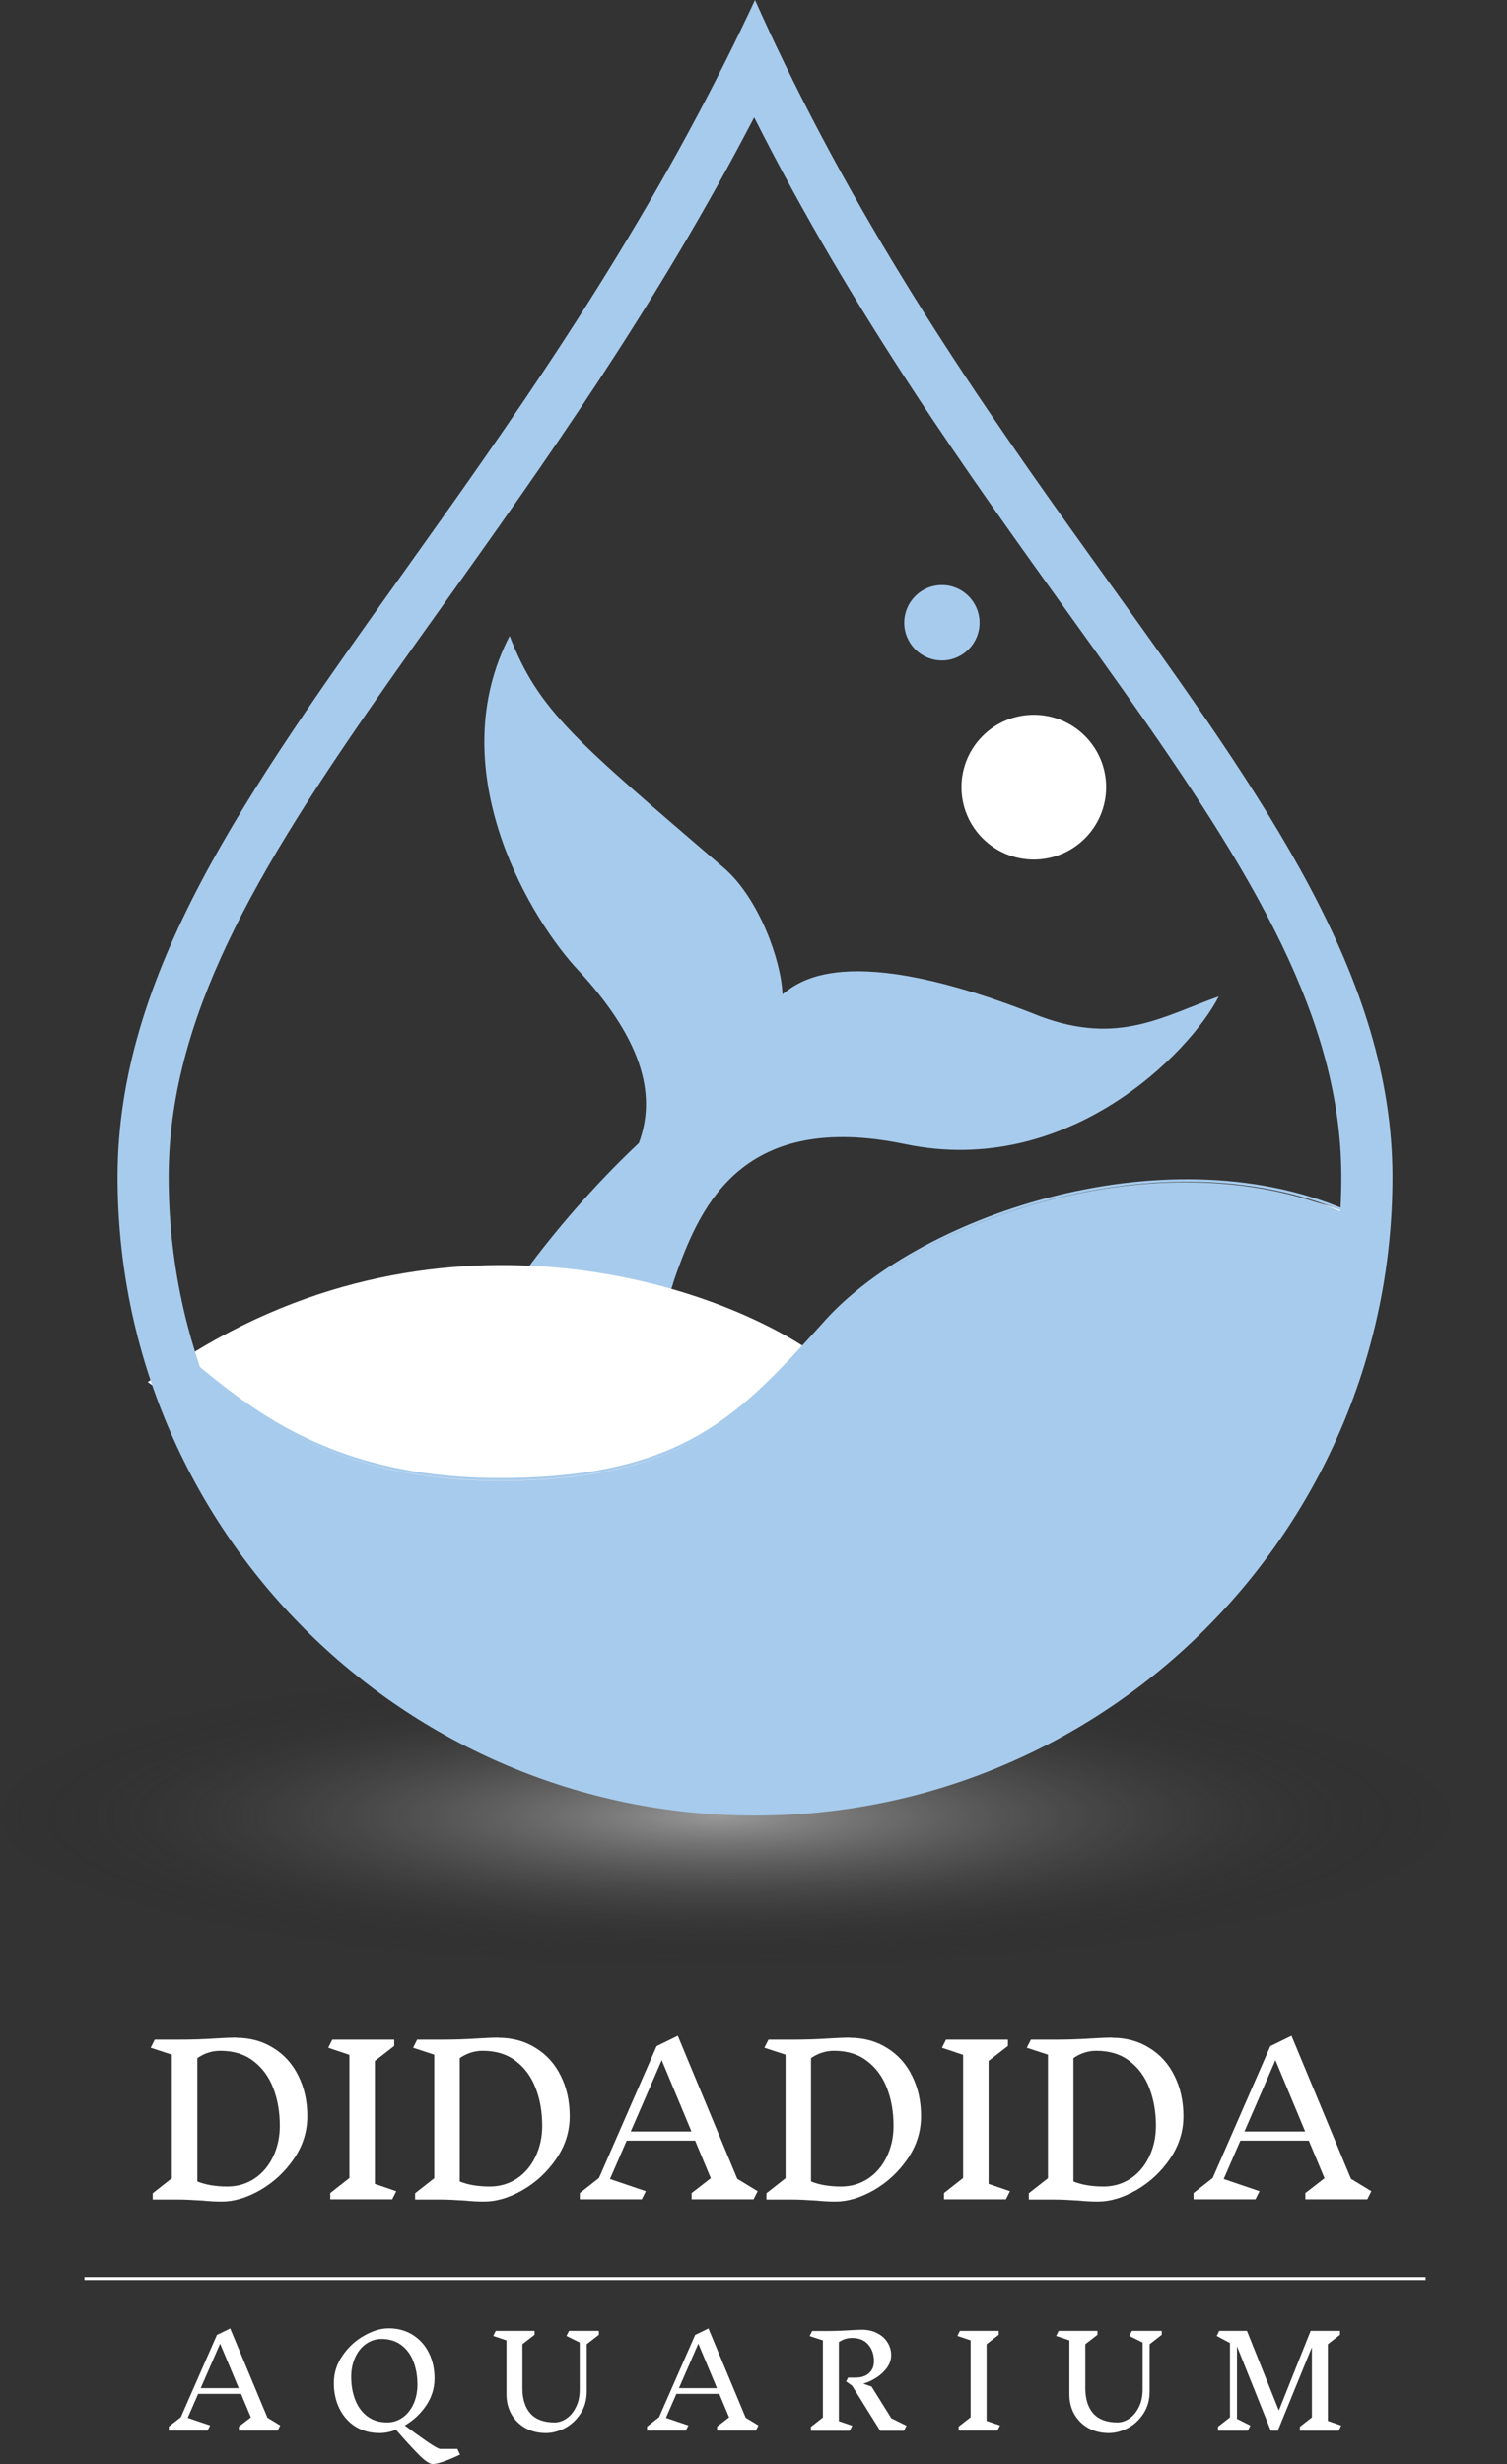<svg width="82" height="134" viewBox="0 0 82 134" fill="none" xmlns="http://www.w3.org/2000/svg">
<rect x="0" y="0" width="82" height="134" fill="#333333" stroke="none"/>
<path d="M12.854 110.81C13.615 110.81 14.287 110.995 14.871 111.363C15.462 111.724 15.916 112.229 16.234 112.878C16.559 113.526 16.721 114.259 16.721 115.077C16.721 115.917 16.474 116.695 15.979 117.41C15.491 118.117 14.882 118.681 14.15 119.101C13.426 119.514 12.732 119.72 12.067 119.72C11.727 119.72 11.383 119.702 11.036 119.665C10.467 119.628 10.027 119.609 9.717 119.609H8.31V119.267L9.351 118.449V111.728L8.199 111.352L8.42 110.91H9.706C10.408 110.91 11.091 110.888 11.756 110.844C12.259 110.814 12.624 110.799 12.854 110.799V110.81ZM12.377 118.902C12.909 118.902 13.393 118.762 13.829 118.482C14.265 118.195 14.605 117.8 14.848 117.299C15.1 116.791 15.225 116.223 15.225 115.597C15.225 114.845 15.107 114.164 14.871 113.552C14.634 112.933 14.272 112.439 13.784 112.071C13.304 111.702 12.706 111.518 11.989 111.518C11.538 111.518 11.121 111.651 10.737 111.916V118.626C11.187 118.81 11.734 118.902 12.377 118.902Z" fill="white"/>
<path d="M21.34 119.598H17.97V119.256L19.012 118.438V111.739L17.859 111.352L18.081 110.91H21.45V111.253L20.397 112.071V118.758L21.561 119.156L21.34 119.598Z" fill="white"/>
<path d="M27.131 110.81C27.892 110.81 28.565 110.995 29.148 111.363C29.739 111.724 30.194 112.229 30.512 112.878C30.837 113.526 30.999 114.259 30.999 115.077C30.999 115.917 30.752 116.695 30.257 117.41C29.769 118.117 29.16 118.681 28.428 119.101C27.704 119.514 27.009 119.72 26.345 119.72C26.005 119.72 25.661 119.702 25.314 119.665C24.745 119.628 24.305 119.609 23.995 119.609H22.587V119.267L23.629 118.449V111.728L22.477 111.352L22.698 110.91H23.984C24.686 110.91 25.369 110.888 26.034 110.844C26.537 110.814 26.902 110.799 27.131 110.799V110.81ZM26.655 118.902C27.187 118.902 27.671 118.762 28.107 118.482C28.543 118.195 28.882 117.8 29.126 117.299C29.378 116.791 29.503 116.223 29.503 115.597C29.503 114.845 29.385 114.164 29.148 113.552C28.912 112.933 28.55 112.439 28.062 112.071C27.582 111.702 26.984 111.518 26.267 111.518C25.816 111.518 25.399 111.651 25.015 111.916V118.626C25.465 118.81 26.012 118.902 26.655 118.902Z" fill="white"/>
<path d="M41.004 119.598H37.634V119.256L38.676 118.449L37.823 116.404H34.099L33.19 118.493L35.141 119.156L34.919 119.598H31.55V119.256L32.592 118.438L35.728 111.264L36.881 110.7L40.117 118.482L41.225 119.156L41.004 119.598ZM36.005 112.026L34.321 115.906H37.623L36.005 112.026Z" fill="white"/>
<path d="M46.247 110.81C47.008 110.81 47.681 110.995 48.264 111.363C48.855 111.724 49.31 112.229 49.627 112.878C49.953 113.526 50.115 114.259 50.115 115.077C50.115 115.917 49.867 116.695 49.373 117.41C48.885 118.117 48.275 118.681 47.544 119.101C46.82 119.514 46.125 119.72 45.46 119.72C45.12 119.72 44.777 119.702 44.429 119.665C43.861 119.628 43.421 119.609 43.111 119.609H41.703V119.267L42.745 118.449V111.728L41.592 111.352L41.814 110.91H43.099C43.801 110.91 44.485 110.888 45.15 110.844C45.652 110.814 46.018 110.799 46.247 110.799V110.81ZM45.77 118.902C46.303 118.902 46.786 118.762 47.222 118.482C47.658 118.195 47.998 117.8 48.242 117.299C48.493 116.791 48.619 116.223 48.619 115.597C48.619 114.845 48.501 114.164 48.264 113.552C48.028 112.933 47.666 112.439 47.178 112.071C46.698 111.702 46.099 111.518 45.383 111.518C44.932 111.518 44.514 111.651 44.13 111.916V118.626C44.581 118.81 45.128 118.902 45.77 118.902Z" fill="white"/>
<path d="M54.733 119.598H51.364V119.256L52.406 118.438V111.739L51.253 111.352L51.475 110.91H54.844V111.253L53.791 112.071V118.758L54.955 119.156L54.733 119.598Z" fill="white"/>
<path d="M60.525 110.81C61.286 110.81 61.958 110.995 62.542 111.363C63.133 111.724 63.587 112.229 63.905 112.878C64.23 113.526 64.393 114.259 64.393 115.077C64.393 115.917 64.145 116.695 63.65 117.41C63.163 118.117 62.553 118.681 61.822 119.101C61.097 119.514 60.403 119.72 59.738 119.72C59.398 119.72 59.054 119.702 58.707 119.665C58.138 119.628 57.699 119.609 57.388 119.609H55.981V119.267L57.023 118.449V111.728L55.87 111.352L56.092 110.91H57.377C58.079 110.91 58.763 110.888 59.428 110.844C59.93 110.814 60.296 110.799 60.525 110.799V110.81ZM60.048 118.902C60.58 118.902 61.064 118.762 61.5 118.482C61.936 118.195 62.276 117.8 62.52 117.299C62.771 116.791 62.897 116.223 62.897 115.597C62.897 114.845 62.778 114.164 62.542 113.552C62.306 112.933 61.944 112.439 61.456 112.071C60.976 111.702 60.377 111.518 59.66 111.518C59.21 111.518 58.792 111.651 58.408 111.916V118.626C58.859 118.81 59.406 118.902 60.048 118.902Z" fill="white"/>
<path d="M74.397 119.598H71.028V119.256L72.07 118.449L71.216 116.404H67.492L66.584 118.493L68.534 119.156L68.312 119.598H64.943V119.256L65.985 118.438L69.122 111.264L70.274 110.7L73.51 118.482L74.619 119.156L74.397 119.598ZM69.399 112.026L67.714 115.906H71.017L69.399 112.026Z" fill="white"/>
<path d="M15.109 132.168H12.998V131.954L13.65 131.451L13.116 130.175H10.783L10.213 131.478L11.435 131.892L11.296 132.168H9.185V131.954L9.838 131.444L11.803 126.968L12.525 126.616L14.553 131.471L15.248 131.892L15.109 132.168ZM11.977 127.443L10.921 129.864H12.991L11.977 127.443Z" fill="white"/>
<path d="M25.033 133.478C24.311 133.819 23.813 133.989 23.54 133.989C23.368 133.989 23.105 133.807 22.748 133.444C22.396 133.085 21.996 132.646 21.547 132.127C21.236 132.246 20.94 132.306 20.658 132.306C20.167 132.306 19.732 132.191 19.352 131.961C18.977 131.727 18.686 131.402 18.477 130.989C18.269 130.575 18.165 130.106 18.165 129.582C18.165 129.044 18.322 128.547 18.637 128.092C18.952 127.632 19.343 127.271 19.811 127.009C20.278 126.742 20.725 126.609 21.151 126.609C21.642 126.609 22.075 126.726 22.45 126.961C22.829 127.195 23.123 127.519 23.331 127.933C23.54 128.347 23.644 128.816 23.644 129.34C23.644 129.869 23.491 130.359 23.186 130.809C22.88 131.26 22.493 131.621 22.026 131.892C22.461 132.219 22.868 132.513 23.248 132.775C23.632 133.037 23.866 133.168 23.949 133.168H24.887L25.033 133.478ZM19.109 129.251C19.109 129.701 19.181 130.115 19.325 130.492C19.468 130.864 19.686 131.163 19.977 131.389C20.274 131.614 20.637 131.727 21.068 131.727C21.373 131.727 21.651 131.639 21.901 131.465C22.155 131.285 22.355 131.039 22.498 130.727C22.642 130.409 22.713 130.055 22.713 129.664C22.713 129.209 22.642 128.795 22.498 128.423C22.355 128.046 22.137 127.747 21.845 127.526C21.554 127.301 21.19 127.188 20.755 127.188C20.45 127.188 20.169 127.278 19.915 127.457C19.665 127.632 19.468 127.878 19.325 128.195C19.181 128.508 19.109 128.86 19.109 129.251Z" fill="white"/>
<path d="M31.926 127.471V130.03C31.926 130.513 31.808 130.927 31.572 131.271C31.341 131.616 31.054 131.876 30.711 132.051C30.368 132.221 30.033 132.306 29.704 132.306C29.292 132.306 28.922 132.216 28.593 132.037C28.269 131.853 28.014 131.602 27.829 131.285C27.649 130.963 27.558 130.602 27.558 130.202V127.264L26.836 127.023L26.975 126.747H29.086V126.961L28.426 127.471V129.871C28.426 130.455 28.57 130.91 28.857 131.237C29.149 131.563 29.588 131.727 30.176 131.727C30.394 131.727 30.607 131.658 30.815 131.52C31.028 131.377 31.202 131.17 31.336 130.899C31.475 130.628 31.544 130.308 31.544 129.94V127.381L30.822 127.023L30.961 126.747H32.586V126.961L31.926 127.471Z" fill="white"/>
<path d="M41.13 132.168H39.019V131.954L39.672 131.451L39.137 130.175H36.804L36.235 131.478L37.457 131.892L37.318 132.168H35.207V131.954L35.86 131.444L37.825 126.968L38.547 126.616L40.575 131.471L41.269 131.892L41.13 132.168ZM37.998 127.443L36.943 129.864H39.012L37.998 127.443Z" fill="white"/>
<path d="M49.186 132.182H47.895L46.367 129.733L46.041 129.499L46.145 129.292H46.534C46.848 129.292 47.096 129.214 47.277 129.057C47.462 128.896 47.554 128.678 47.554 128.402C47.554 128.039 47.453 127.738 47.249 127.499C47.045 127.255 46.749 127.133 46.36 127.133C46.101 127.133 45.862 127.209 45.645 127.361V131.658L46.374 131.906L46.235 132.182H44.124V131.968L44.777 131.458V127.264L44.055 127.03L44.193 126.754H44.999C45.42 126.754 45.835 126.74 46.242 126.712C46.538 126.694 46.758 126.685 46.902 126.685C47.212 126.685 47.487 126.747 47.728 126.871C47.973 126.995 48.161 127.163 48.291 127.374C48.425 127.586 48.492 127.818 48.492 128.071C48.492 128.301 48.42 128.522 48.277 128.733C48.133 128.94 47.943 129.122 47.707 129.278C47.476 129.43 47.23 129.545 46.971 129.623L47.422 129.775L48.499 131.499L49.325 131.906L49.186 132.182Z" fill="white"/>
<path d="M54.273 132.168H52.163V131.954L52.815 131.444V127.264L52.093 127.023L52.232 126.747H54.343V126.961L53.683 127.471V131.644L54.412 131.892L54.273 132.168Z" fill="white"/>
<path d="M62.555 127.471V130.03C62.555 130.513 62.437 130.927 62.201 131.271C61.969 131.616 61.682 131.876 61.34 132.051C60.997 132.221 60.662 132.306 60.333 132.306C59.921 132.306 59.551 132.216 59.222 132.037C58.898 131.853 58.643 131.602 58.458 131.285C58.278 130.963 58.187 130.602 58.187 130.202V127.264L57.465 127.023L57.604 126.747H59.715V126.961L59.055 127.471V129.871C59.055 130.455 59.199 130.91 59.486 131.237C59.777 131.563 60.217 131.727 60.805 131.727C61.023 131.727 61.236 131.658 61.444 131.52C61.657 131.377 61.831 131.17 61.965 130.899C62.104 130.628 62.173 130.308 62.173 129.94V127.381L61.451 127.023L61.59 126.747H63.215V126.961L62.555 127.471Z" fill="white"/>
<path d="M72.842 132.175H70.731V131.961L71.384 131.451V127.637L69.53 132.175H69.148L67.308 127.588V131.533L68.037 131.899L67.898 132.175H66.273V131.961L66.926 131.451V127.409L66.204 127.023L66.343 126.747H67.85L69.586 131.078L71.315 126.747H72.912V126.961L72.252 127.471V131.644L72.981 131.899L72.842 132.175Z" fill="white"/>
<path fill-rule="evenodd" clip-rule="evenodd" d="M77.573 123.983H4.593V123.819H77.573V123.983Z" fill="#FFFAFA"/>
<path d="M34.764 62.154C29.929 66.692 25.904 72.516 26.206 73.577C26.508 74.638 27.422 75.059 27.422 75.059L28.912 75.932L30.433 76.816L32.241 77.843L33.909 78.583C33.909 78.583 34.32 78.768 35.414 79.142C36.509 79.517 35.005 74.141 36.849 69.119C38.163 65.541 40.433 60.378 49.262 62.218C58.092 64.058 64.747 57.261 66.317 54.184C63.281 55.261 60.88 56.84 56.649 55.286C45.906 50.989 43.377 53.48 42.576 54.063C42.524 52.29 41.318 48.853 39.381 47.189C31.351 40.294 29.308 38.667 27.73 34.58C24.075 41.655 28.558 49.498 31.256 52.535C35.311 56.831 35.615 59.836 34.764 62.154Z" fill="#A7CBEC"/>
<g style="mix-blend-mode:screen">
<path d="M82 98.73C82 103.349 63.644 107.093 41 107.093C18.356 107.093 0 103.349 0 98.73C0 94.11 18.356 90.365 41 90.365C63.644 90.365 82 94.11 82 98.73Z" fill="url(#paint0_radial_2914_896)" fill-opacity="0.5"/>
</g>
<path d="M31.623 82.199L9.349 76.539L17.645 88.687L27.059 94.899L42.831 98.071L56.819 94.234L70.037 81.288L74.785 68.67L68.837 65.763L57.219 66.592L48.635 71.289L31.623 82.199Z" fill="#A7CBEC"/>
<path d="M60.188 42.805C60.188 44.979 58.426 46.741 56.252 46.741C54.078 46.741 52.316 44.979 52.316 42.805C52.316 40.631 54.078 38.869 56.252 38.869C58.426 38.869 60.188 40.631 60.188 42.805Z" fill="white"/>
<path d="M53.302 33.865C53.302 34.997 52.384 35.915 51.252 35.915C50.12 35.915 49.202 34.997 49.202 33.865C49.202 32.733 50.12 31.815 51.252 31.815C52.384 31.815 53.302 32.733 53.302 33.865Z" fill="#A7CBEC"/>
<path d="M10.66 75.107C22.775 83.542 36.824 83.738 44.161 75.107C39.227 71.228 24.489 66.11 10.66 75.107Z" fill="white"/>
<path fill-rule="evenodd" clip-rule="evenodd" d="M61.031 67.707C55.444 68.532 49.474 71.053 45.183 76.09C37.161 85.507 22.175 84.975 9.732 76.331L8.035 75.151L9.768 74.026C17.011 69.324 24.504 68.309 30.817 68.978C36.343 69.563 41.027 71.444 43.914 73.335C48.657 68.306 54.894 65.803 60.622 64.957C63.666 64.508 66.599 64.521 69.137 64.885C71.651 65.246 73.878 65.966 75.439 67.011L73.883 69.318C72.797 68.59 71.022 67.963 68.74 67.636C66.48 67.312 63.819 67.295 61.031 67.707ZM42.001 75.416C39.492 73.871 35.411 72.259 30.522 71.741C25.28 71.186 19.175 71.896 13.143 75.241C23.901 81.879 35.417 81.779 42.001 75.416Z" fill="white"/>
<path fill-rule="evenodd" clip-rule="evenodd" d="M41.082 95.944C58.702 95.944 72.986 81.645 72.986 64.008C72.986 55.427 68.188 47.506 61.11 37.518C60.184 36.21 59.223 34.873 58.238 33.502C52.715 25.815 46.416 17.048 41.037 6.384C35.666 16.717 29.55 25.284 24.173 32.816C23.032 34.413 21.925 35.964 20.865 37.476C13.867 47.455 9.177 55.409 9.177 64.008C9.177 81.645 23.462 95.944 41.082 95.944ZM39.512 3.252C34.031 14.212 27.637 23.171 21.936 31.158C13.385 43.139 6.396 52.932 6.396 64.008C6.396 83.183 21.925 98.728 41.082 98.728C60.238 98.728 75.768 83.183 75.768 64.008C75.768 53.137 68.866 43.527 60.48 31.852C54.63 23.708 48.058 14.558 42.604 3.274C42.086 2.202 41.578 1.111 41.082 0C40.568 1.104 40.044 2.187 39.512 3.252Z" fill="#A7CBEC"/>
<path d="M27.183 80.521C17.066 80.521 12.747 75.877 9.513 73.382C15.126 94.108 36.469 97.158 42.082 97.712C47.695 98.267 62.108 91.404 67.375 85.096C71.588 80.05 73.196 70.331 73.473 66.103C63.702 61.642 50.19 66.103 44.923 71.926C40.339 76.994 37.3 80.521 27.183 80.521Z" fill="#A7CBEC"/>
<path fill-rule="evenodd" clip-rule="evenodd" d="M57.584 65.132C52.324 66.416 47.633 68.983 45.006 71.884C44.938 71.959 44.87 72.034 44.802 72.109C42.596 74.546 40.717 76.622 38.181 78.1C35.564 79.624 32.255 80.508 27.178 80.508C22.097 80.508 18.469 79.344 15.704 77.864C13.596 76.736 11.989 75.423 10.628 74.311C10.267 74.017 9.923 73.736 9.592 73.477C12.431 83.7 19.124 89.58 25.82 92.977C32.562 96.396 39.305 97.297 42.114 97.574C43.507 97.712 45.454 97.389 47.679 96.726C49.902 96.063 52.396 95.061 54.88 93.844C59.851 91.408 64.771 88.118 67.4 84.973C69.502 82.46 70.957 78.777 71.921 75.189C72.878 71.629 73.35 68.169 73.492 66.053C68.624 63.849 62.827 63.851 57.584 65.132ZM57.551 64.997C62.829 63.708 68.68 63.706 73.594 65.947L73.637 65.967L73.634 66.014C73.495 68.134 73.022 71.628 72.055 75.225C71.089 78.82 69.628 82.525 67.507 85.062C64.859 88.229 59.919 91.53 54.941 93.968C52.452 95.188 49.951 96.193 47.719 96.859C45.489 97.524 43.521 97.852 42.101 97.712C39.285 97.434 32.522 96.531 25.757 93.1C18.991 89.669 12.222 83.706 9.403 73.312L9.349 73.113L9.513 73.239C9.899 73.537 10.299 73.864 10.722 74.209C12.082 75.32 13.675 76.62 15.77 77.742C18.515 79.211 22.12 80.37 27.178 80.37C32.239 80.37 35.521 79.489 38.111 77.98C40.628 76.514 42.495 74.451 44.706 72.009C44.771 71.936 44.837 71.864 44.903 71.79C47.554 68.864 52.273 66.285 57.551 64.997Z" fill="#A7CBEC"/>
<defs>
<radialGradient id="paint0_radial_2914_896" cx="0" cy="0" r="1" gradientUnits="userSpaceOnUse" gradientTransform="translate(39.134 98.774) rotate(90) scale(8.319 40.781)">
<stop stop-color="white"/>
<stop offset="1" stop-opacity="0"/>
</radialGradient>
</defs>
</svg>
